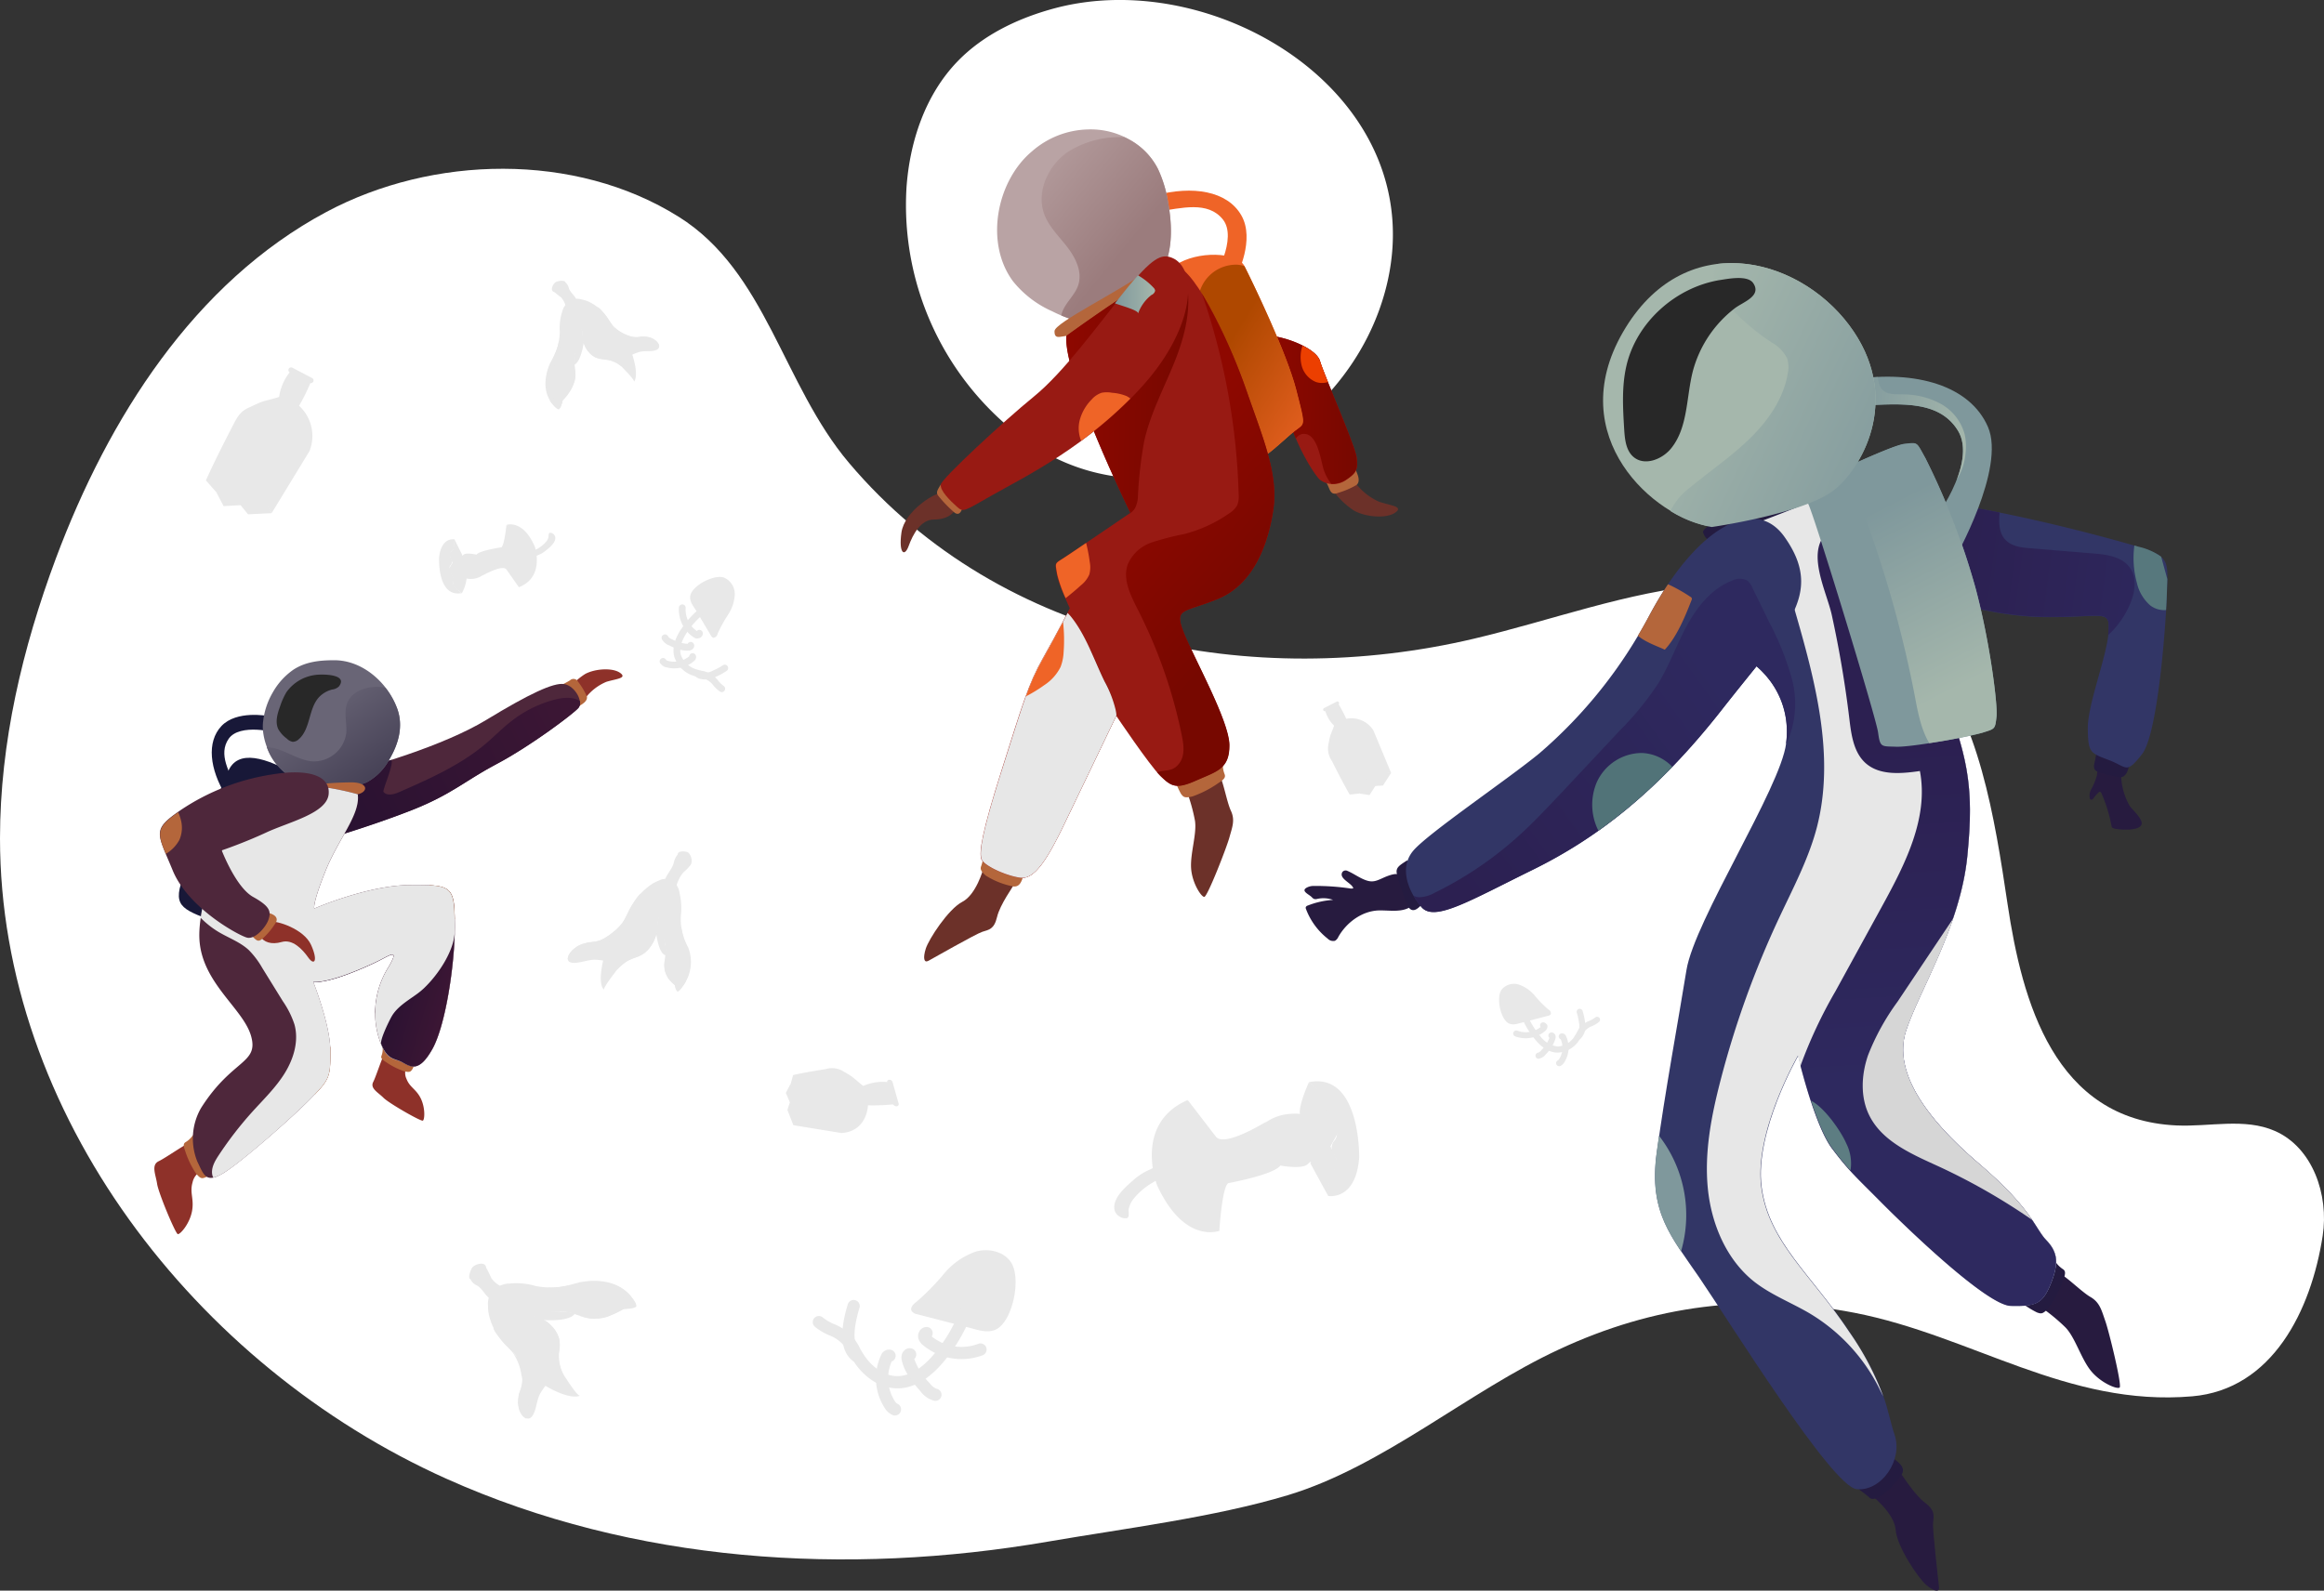 <svg xmlns="http://www.w3.org/2000/svg" xmlns:xlink="http://www.w3.org/1999/xlink" viewBox="0 0 449.43 307.7"><rect x="0" y="0" width="449.43" height="307.7" fill="#333333" stroke="none"/><defs><style>.cls-1{isolation:isolate;}.cls-2{fill:#fff;}.cls-3{fill:#6c3129;}.cls-4{fill:#b4663b;}.cls-5{fill:#ef6427;}.cls-6{fill:#981a13;}.cls-7{fill:url(#linear-gradient);}.cls-8{fill:url(#linear-gradient-2);}.cls-9{fill:#b9a3a4;}.cls-10{fill:url(#linear-gradient-3);}.cls-11{fill:url(#linear-gradient-4);}.cls-12{fill:url(#linear-gradient-5);}.cls-13{fill:#e7e7e7;}.cls-13,.cls-35{mix-blend-mode:multiply;}.cls-14{fill:url(#linear-gradient-6);}.cls-15{fill:#ec3f00;}.cls-16{fill:url(#linear-gradient-7);}.cls-17{fill:#8e3129;}.cls-18{fill:#181838;}.cls-19{fill:#4e273b;}.cls-20{fill:url(#linear-gradient-8);}.cls-21{fill:#696576;}.cls-22{fill:url(#linear-gradient-9);}.cls-23{fill:url(#linear-gradient-10);}.cls-24{fill:url(#linear-gradient-11);}.cls-25{fill:url(#linear-gradient-12);}.cls-26{fill:#282828;mix-blend-mode:screen;}.cls-27{fill:#271b3f;}.cls-28{fill:#241b40;}.cls-29{fill:#323666;}.cls-30{fill:url(#linear-gradient-13);}.cls-31{fill:#7f989c;}.cls-32{fill:url(#linear-gradient-14);}.cls-33{fill:#a5b7ac;}.cls-34{fill:url(#linear-gradient-15);}.cls-35{fill:#d6d6d6;}.cls-36{fill:url(#linear-gradient-16);}.cls-37{fill:#517378;}.cls-38{fill:#57787d;}.cls-39{fill:#5d7d82;}.cls-40{fill:url(#linear-gradient-17);}.cls-41{fill:url(#linear-gradient-18);}.cls-42{fill:#e8e8e8;}</style><linearGradient id="linear-gradient" x1="224.68" y1="71.56" x2="242.44" y2="71.56" gradientTransform="matrix(1, 0.02, -0.02, 1, 24.83, 6.3)" gradientUnits="userSpaceOnUse"><stop offset="0" stop-color="#8e0800"/><stop offset="1" stop-color="#770800"/></linearGradient><linearGradient id="linear-gradient-2" x1="239.9" y1="73.44" x2="216.46" y2="59.63" gradientTransform="matrix(1, 0.02, -0.02, 1, 24.83, 6.3)" gradientUnits="userSpaceOnUse"><stop offset="0" stop-color="#ef6427"/><stop offset="1" stop-color="#af4800"/></linearGradient><linearGradient id="linear-gradient-3" x1="172.8" y1="22.49" x2="196.44" y2="41.1" gradientTransform="matrix(1, 0.02, -0.02, 1, 24.83, 6.3)" gradientUnits="userSpaceOnUse"><stop offset="0" stop-color="#b9a3a4"/><stop offset="1" stop-color="#9b7c7d"/></linearGradient><linearGradient id="linear-gradient-4" x1="185.82" y1="68.69" x2="209.28" y2="68.69" xlink:href="#linear-gradient"/><linearGradient id="linear-gradient-5" x1="178.12" y1="140.78" x2="196.68" y2="140.78" xlink:href="#linear-gradient"/><linearGradient id="linear-gradient-6" x1="198.48" y1="87.62" x2="224.11" y2="109.18" xlink:href="#linear-gradient"/><linearGradient id="linear-gradient-7" x1="219.07" y1="59.49" x2="226.8" y2="59.49" gradientUnits="userSpaceOnUse"><stop offset="0" stop-color="#7f989c"/><stop offset="1" stop-color="#a5b7ac"/></linearGradient><linearGradient id="linear-gradient-8" x1="-317.19" y1="-7.53" x2="-284.04" y2="-37.68" gradientTransform="translate(374.87 252.89) rotate(16.14)" gradientUnits="userSpaceOnUse"><stop offset="0" stop-color="#2b1232"/><stop offset="1" stop-color="#3c1634"/></linearGradient><linearGradient id="linear-gradient-9" x1="-314.86" y1="-10.96" x2="-331.18" y2="-24.55" gradientTransform="translate(374.87 252.89) rotate(16.14)" gradientUnits="userSpaceOnUse"><stop offset="0" stop-color="#443f54"/><stop offset="1" stop-color="#696576"/></linearGradient><linearGradient id="linear-gradient-10" x1="-321.17" y1="21.9" x2="-300.37" y2="21.9" xlink:href="#linear-gradient-8"/><linearGradient id="linear-gradient-11" x1="-340.14" y1="10.23" x2="-317.79" y2="10.23" xlink:href="#linear-gradient-8"/><linearGradient id="linear-gradient-12" x1="-299.66" y1="25.05" x2="-289.29" y2="25.05" xlink:href="#linear-gradient-8"/><linearGradient id="linear-gradient-13" x1="202.79" y1="-4.88" x2="252.1" y2="-4.88" gradientTransform="translate(178.9 88.73) rotate(7.58)" gradientUnits="userSpaceOnUse"><stop offset="0" stop-color="#2c2051"/><stop offset="1" stop-color="#2e295f"/></linearGradient><linearGradient id="linear-gradient-14" x1="179.84" y1="-29.11" x2="203.02" y2="-29.11" gradientTransform="translate(178.9 88.73) rotate(7.58)" xlink:href="#linear-gradient-7"/><linearGradient id="linear-gradient-15" x1="198.24" y1="31.11" x2="210.92" y2="95.61" xlink:href="#linear-gradient-13"/><linearGradient id="linear-gradient-16" x1="115.51" y1="69.59" x2="162.77" y2="25.11" xlink:href="#linear-gradient-13"/><linearGradient id="linear-gradient-17" x1="187.89" y1="-12.89" x2="209.59" y2="18.27" gradientTransform="translate(178.9 88.73) rotate(7.58)" xlink:href="#linear-gradient-7"/><linearGradient id="linear-gradient-18" x1="193.9" y1="-19.07" x2="142.78" y2="-35.17" gradientTransform="translate(178.9 88.73) rotate(7.58)" xlink:href="#linear-gradient-7"/></defs><title>contribute</title><g class="cls-1"><g id="Layer_1" data-name="Layer 1"><path class="cls-2" d="M66.5,43.51c-25.55,13.66-42.15,39.9-52.29,67C7.74,127.87,3.4,146.16,3.4,164.65c0,53.22,37.76,102.11,86.32,123.9,36.32,16.3,77.43,18.86,116.33,12.17,14.88-2.56,32.13-4.69,46.45-9,18.46-5.6,34.8-20,52.3-28.14,18.51-8.64,37.23-11,57.23-7.13,22.71,4.42,41.19,18.24,65.31,16.16,15.47-1.33,23-16.54,25.24-31.08,1.21-7.9-1.94-17.06-9.26-20.26-5.86-2.56-12.59-.77-19-1.06-23.66-1.07-29.87-24-32.68-42.79-2.52-16.92-5.53-35.93-15.7-47.84s-27-15.37-42.4-14-30.09,6.93-45.14,10.48c-42.45,10-91.15,1.06-120.8-34-12.86-15.2-16-37-32.94-47.62C114.6,31.86,87,32.55,66.5,43.51Z" transform="translate(-3.4 -2.5)"/><path class="cls-2" d="M207.48,4.07c-7,1.86-13.87,5.08-18.92,10.32-6.23,6.46-9.24,15.51-9.86,24.46a56.32,56.32,0,0,0,23,48.79c26.16,18.72,63.24-.35,70.05-30.76C279.78,20.9,238.65-4.17,207.48,4.07Z" transform="translate(-3.4 -2.5)"/><path class="cls-3" d="M185.3,97.89c-1.45.1-7,3.6-7.57,7.61s0.58,4.87,1.4,2.6S181.49,103,184,103s4-1.13,4.41-2.54S185.3,97.89,185.3,97.89Z" transform="translate(-3.4 -2.5)"/><path class="cls-3" d="M239.07,152.16c0.86,1.16,1.53,5.38,2.37,7.18s0.27,3.14-.3,5.19S236.89,176,236.29,176s-2.39-2.74-2.55-5.61,1.14-6.63.75-9.13a34.36,34.36,0,0,0-1.53-5.54Z" transform="translate(-3.4 -2.5)"/><path class="cls-3" d="M199.79,173.13c-0.45.86-3,4.33-3.57,6.75s-1.58,2.46-2.85,2.87-9.6,5.17-10.44,5.62-1.07-.52-0.5-2.35,4.35-7.66,7.07-9.07,4.05-6.37,4.05-6.37Z" transform="translate(-3.4 -2.5)"/><path class="cls-4" d="M185.34,96.21c-0.57,1-1,1.48-.53,2.15a24.49,24.49,0,0,0,3.24,3.35c0.59,0.37,1,.18,1.33-0.56a2.45,2.45,0,0,1,.74-1Z" transform="translate(-3.4 -2.5)"/><path class="cls-4" d="M239.88,149.47l0,1.15a5,5,0,0,0,.29,1.51c0.26,0.6.2,1-1.11,1.82a20.56,20.56,0,0,1-5.07,2.62c-1.52.35-1.73,0.13-2.21-.52a16.61,16.61,0,0,1-1.2-2.72Z" transform="translate(-3.4 -2.5)"/><path class="cls-4" d="M201.38,171.53c-0.35,1.51-.8,2.58-2,2.45a15.22,15.22,0,0,1-5.32-2.09c-0.91-.77-1.14-1.26-0.93-1.8s0.62-2.31.62-2.31Z" transform="translate(-3.4 -2.5)"/><path class="cls-3" d="M265.25,95.55a11.77,11.77,0,0,0,4.83,4c2.12,0.73,4.88.91,3.13,2.12s-5.77.86-8-.42A15.53,15.53,0,0,1,261,97.12Z" transform="translate(-3.4 -2.5)"/><path class="cls-4" d="M265.36,93c0.67,1.32,1.19,2.64.36,3.32a15.86,15.86,0,0,1-3.54,1.52c-0.83.33-1.33,0.18-1.73-.83a22.34,22.34,0,0,0-1.18-2.38Z" transform="translate(-3.4 -2.5)"/><path class="cls-5" d="M227.17,43.45c4.74-.7,9.8-2.12,12.71,1.49s-1.63,11.68-2.5,12.18,5.22-1.39,5.22-1.39,3.57-6.87.85-11.59-9.42-5.78-16.61-3.85" transform="translate(-3.4 -2.5)"/><path class="cls-6" d="M248.51,67.4c3.78,0.24,9.5,2.56,10.18,5s6.75,16.23,7.07,18.56-0.05,3-1.87,4.27a4.33,4.33,0,0,1-5.22.09c-1.24-1.11-4.57-6.74-5.75-11.08S248.51,67.4,248.51,67.4Z" transform="translate(-3.4 -2.5)"/><path class="cls-7" d="M258.68,72.37c-0.68-2.41-6.4-4.73-10.18-5,0,0,3.21,12.47,4.4,16.81A25.83,25.83,0,0,0,254,87.37a1.9,1.9,0,0,1,1.14-.89c3-.6,3.62,4.86,4.21,6.75a8.6,8.6,0,0,0,1.52,2.87,5.13,5.13,0,0,0,3-.91c1.82-1.22,2.19-1.95,1.87-4.27S259.36,74.78,258.68,72.37Z" transform="translate(-3.4 -2.5)"/><path class="cls-5" d="M230.74,53.78c4.19-2.81,11.92-2.57,13.32.19s8.18,16.73,10,24,1.69,6.33-.31,7.91-6.95,6.54-7.47,5.27S230.74,53.78,230.74,53.78Z" transform="translate(-3.4 -2.5)"/><path class="cls-8" d="M244.06,54a4.65,4.65,0,0,0-2-.29,7.35,7.35,0,0,0-5.73,11.43l-0.58.63c4.43,10.62,10.26,24.59,10.57,25.37,0.52,1.27,5.46-3.69,7.47-5.27s2.17-.68.31-7.91S245.46,56.76,244.06,54Z" transform="translate(-3.4 -2.5)"/><path class="cls-9" d="M228.26,54.76c2-4.06,1.82-8.88,1-13.35a23.91,23.91,0,0,0-1.92-6.24,13.33,13.33,0,0,0-5.53-5.68,15.24,15.24,0,0,0-8.06-1.95A17,17,0,0,0,203,31.75c-6.89,5.74-9.22,17.72-3.7,25.16a20.2,20.2,0,0,0,7.61,5.82,22.42,22.42,0,0,0,6.9,2.22" transform="translate(-3.4 -2.5)"/><path class="cls-10" d="M208.84,62.81a5.08,5.08,0,0,0-.21.71A20.11,20.11,0,0,0,213.78,65l14.48-10.2c2-4.06,1.82-8.88,1-13.35a23.91,23.91,0,0,0-1.92-6.24,13.33,13.33,0,0,0-5.53-5.68c-0.32-.18-0.63-0.33-0.94-0.48a18.68,18.68,0,0,0-11,2.86c-3.8,2.63-6.13,7.73-4.51,12.06,0.92,2.45,2.9,4.31,4.49,6.39s2.88,4.75,2.08,7.24C211.34,59.51,209.57,60.9,208.84,62.81Z" transform="translate(-3.4 -2.5)"/><path class="cls-4" d="M224.76,55.17c-5,3.75-17.4,9.75-17.43,11.38s1,1.06,2.33.92,15.83-8.76,15.83-8.76Z" transform="translate(-3.4 -2.5)"/><path class="cls-6" d="M230.74,53.78c4.35,1.51,10.8,15.84,13.8,24.53s6.12,15.85,5.11,22.76-3.93,14.51-10.7,17.28-8.55,1.66-6.65,6.49,8.77,17.07,8.82,21.75-2.49,5.12-6.36,6.85-4.82,1.24-6.95-.84-8.56-11.66-8.56-11.66l-10,20.83c-3.36,7-5.82,10.82-8.46,10.54s-7.16-2.28-7.62-3.61,0.09-5.16,4-17.45,5.08-16.47,7.92-21.46,5.2-9.63,5.2-9.63-2.2-4.59-2.53-6.64-0.51-1.93,1-2.87S222,101.71,222,101.71,208.9,74.89,209.66,67.46C209.66,67.46,223.66,57.26,230.74,53.78Z" transform="translate(-3.4 -2.5)"/><path class="cls-11" d="M232.71,56.42L229,54.68c-7.4,4.06-19.38,12.79-19.38,12.79C208.9,74.89,222,101.71,222,101.71l-0.56.38a3.45,3.45,0,0,0,1.45-1.27,5.41,5.41,0,0,0,.57-2.33,81.31,81.31,0,0,1,1.2-10.58c1.18-5.38,3.83-10.29,5.88-15.4S234,61.76,232.71,56.42Z" transform="translate(-3.4 -2.5)"/><path class="cls-12" d="M209.3,161.77l10-20.83v0c0-.39-0.08-0.78-0.16-1.16a22.08,22.08,0,0,0-2.08-5.5c-1-2-1.84-4.14-2.82-6.26-1,1.86-1.68,4-2.49,5.68l-5.06,10.92a58,58,0,0,0-4.07,10.53c-1,3.94-1.08,8-1.93,12-0.37,1.72-.83,3.66.13,5.13h0.06C203.47,172.59,205.94,168.79,209.3,161.77Z" transform="translate(-3.4 -2.5)"/><path class="cls-13" d="M217,134.3c-2-4.1-3.63-9-6.52-12.55a8.56,8.56,0,0,0-.62-0.67c-0.83,1.6-2.64,5.05-4.72,8.7-2.84,5-4,9.17-7.92,21.46s-4.47,16.12-4,17.45,5,3.32,7.62,3.61,5.1-3.51,8.46-10.54l10-20.83v0c0-.39-0.08-0.78-0.16-1.16A22.08,22.08,0,0,0,217,134.3Z" transform="translate(-3.4 -2.5)"/><path class="cls-6" d="M230.05,52.37c4.86,1.95,4.76,13-5.46,24.52-10.43,11.74-23.3,18-29.11,21.29s-5.73,3.5-7.06,2.31-3.28-3.12-3.08-4.28,12.19-12.27,18-17,12.35-13.77,17.62-20.34S228,51.54,230.05,52.37Z" transform="translate(-3.4 -2.5)"/><path class="cls-14" d="M238.95,118.35c6.77-2.77,9.68-10.37,10.7-17.28s-2.1-14.07-5.11-22.76a105.05,105.05,0,0,0-8.7-19,129.8,129.8,0,0,1,7.1,38.8,4.62,4.62,0,0,1-.27,2.1,4.33,4.33,0,0,1-1.56,1.6,27,27,0,0,1-8.7,4,52.85,52.85,0,0,0-6.25,1.61,7.73,7.73,0,0,0-4.65,4.21c-1.06,2.91.52,6,1.93,8.8a95.38,95.38,0,0,1,8.49,24.27c0.4,1.94.73,4.21-.75,5.8-1.25,1.35-2.58.86-4,1.4,0.25,0.29.48,0.55,0.67,0.73,2.12,2.08,3.08,2.57,6.95.84s6.4-2.17,6.36-6.85-6.91-16.92-8.82-21.75S232.18,121.12,238.95,118.35Z" transform="translate(-3.4 -2.5)"/><path class="cls-5" d="M221.22,79.1a9.25,9.25,0,0,0-2.78-.62,5.34,5.34,0,0,0-2,0,4.41,4.41,0,0,0-1.91,1.28,8.91,8.91,0,0,0-2.34,4.07,6.4,6.4,0,0,0,.29,3.94A79.9,79.9,0,0,0,222,79.6,4,4,0,0,0,221.22,79.1Z" transform="translate(-3.4 -2.5)"/><path class="cls-15" d="M258.68,72.37c-0.31-1.09-1.66-2.16-3.39-3a6.87,6.87,0,0,0-.2,3.72,4.69,4.69,0,0,0,2.81,3.31,3.68,3.68,0,0,0,2.3,0C259.45,74.52,258.87,73,258.68,72.37Z" transform="translate(-3.4 -2.5)"/><path class="cls-5" d="M207.83,113.51a24.76,24.76,0,0,0,1.65,4.7c1-.79,2-1.61,2.92-2.46a5.44,5.44,0,0,0,1.66-2.12,5.2,5.2,0,0,0,.09-2.36,31.53,31.53,0,0,0-.71-3.74c-2.19,1.49-4.09,2.77-4.64,3.11C207.32,111.58,207.51,111.46,207.83,113.51Z" transform="translate(-3.4 -2.5)"/><path class="cls-5" d="M201.81,137.2a27.55,27.55,0,0,0,3.53-2.16,9,9,0,0,0,3.16-3.52,9.11,9.11,0,0,0,.59-2.89,31,31,0,0,0-.11-5.82c-1,1.81-2.31,4.33-3.82,7A45,45,0,0,0,201.81,137.2Z" transform="translate(-3.4 -2.5)"/><path class="cls-16" d="M226.08,59.56a1.16,1.16,0,0,0,.71-0.83,1,1,0,0,0-.32-0.59,13.07,13.07,0,0,0-3-2.38c-0.76.84-1.61,1.86-2.59,3.07l-1.87,2.35c1.75,0.61,4.73,1.43,4.47,2A7.89,7.89,0,0,1,226.08,59.56Z" transform="translate(-3.4 -2.5)"/><path class="cls-17" d="M116.51,137.66a9.93,9.93,0,0,1,4.14-3.26c1.81-.57,4.13-0.68,2.68-1.73s-4.85-.83-6.77.21a13.11,13.11,0,0,0-3.59,3.38Z" transform="translate(-3.4 -2.5)"/><path class="cls-4" d="M115,139.29c1.11-.58,2.12-1.23,1.88-2.1a13.39,13.39,0,0,0-1.67-2.79,1,1,0,0,0-1.6-.28,18.86,18.86,0,0,1-2,1.05Z" transform="translate(-3.4 -2.5)"/><path class="cls-17" d="M40.7,223.27c-1.18.3-5.1,3.13-6.61,3.86s-0.57,2.6-.31,4.37,3.54,9.62,4,9.73,2.3-2,2.75-4.42-0.49-3.54.11-5.59a3.13,3.13,0,0,1,2.12-2.35Z" transform="translate(-3.4 -2.5)"/><path class="cls-4" d="M41,221.76l-0.61.75a4.24,4.24,0,0,1-1,.87c-0.48.27-.63,0.56-0.17,1.79a17.35,17.35,0,0,0,2.09,4.34c0.85,1,1.1,1,1.75.77a14,14,0,0,0,2.19-1.23Z" transform="translate(-3.4 -2.5)"/><path class="cls-17" d="M78,205.91c-0.63.8-1.8,4.66-2.43,5.9s0.94,2,2,3.06,7.22,4.59,7.6,4.41,0.49-2.51-.41-4.32-2.12-2.1-2.75-3.76a2.61,2.61,0,0,1,.22-2.64Z" transform="translate(-3.4 -2.5)"/><path class="cls-4" d="M77.41,204.77l0,0.81a3.54,3.54,0,0,1-.2,1.06c-0.18.42-.14,0.69,0.79,1.28a14.48,14.48,0,0,0,3.58,1.82c1.07,0.24,1.22.09,1.55-.38a11.7,11.7,0,0,0,.83-1.92Z" transform="translate(-3.4 -2.5)"/><path class="cls-18" d="M49.33,155.32c-1.59-3.42-3.78-6.92-1.7-9.92s9.17-1.37,9.75-.82S55.16,141,55.16,141s-6-1.16-8.93,1.94-2.26,8.39.8,13.39" transform="translate(-3.4 -2.5)"/><path class="cls-18" d="M43.54,180.27c-5.8-2.22-7-3-3.87-10.12s6-14,7.84-18.41,7.33-2.75,13.39.8S43.54,180.27,43.54,180.27Z" transform="translate(-3.4 -2.5)"/><path class="cls-19" d="M67,152.84c8.08-1.86,22.25-6.1,30.46-11.09s13-7.27,15.06-6.92,3.76,3.4,2.74,4.59-9.43,7.47-15.73,10.81-8.76,5.94-16.56,9-17.43,5.89-17.43,5.89-6.82-8.13-2.68-10.21Z" transform="translate(-3.4 -2.5)"/><path class="cls-20" d="M115.54,138.1c-1.39-.85-3.28-0.68-4.91-0.25a22.82,22.82,0,0,0-7.89,3.81c-2,1.48-3.69,3.27-5.58,4.85-4.87,4.07-10.78,6.68-16.59,9.23-1,.43-2.33.79-3-0.05-0.24-.3,1.79-4.82,1.58-6,0-.07,0-0.12-0.06-0.19-4.49,1.43-8.78,2.59-12.06,3.34l-4.14,2.08c-4.14,2.08,2.68,10.21,2.68,10.21s9.64-2.81,17.43-5.89,10.25-5.67,16.56-9,14.71-9.62,15.73-10.81A1.59,1.59,0,0,0,115.54,138.1Z" transform="translate(-3.4 -2.5)"/><path class="cls-21" d="M61.69,153.7c0.72,0.22,1.37.5,2,.66a17.94,17.94,0,0,0,5.22.53,13.88,13.88,0,0,0,5.42-1.06,10.76,10.76,0,0,0,4.36-4.41c1.79-3,2.76-6.45,1.54-9.83-1.81-5-6.74-9.46-12.33-9.37-2.72,0-5.44.3-7.78,1.84a13.3,13.3,0,0,0-4,4.44,14.23,14.23,0,0,0-1.84,5.6C53.82,145.63,56.15,152,61.69,153.7Z" transform="translate(-3.4 -2.5)"/><path class="cls-22" d="M77.93,135.54c-0.17,0-.34-0.08-0.51-0.1-2.72-.35-6,0.58-6.91,3.16-0.64,1.79,0,3.78-.14,5.68a6.34,6.34,0,0,1-6.27,5.51c-3.1-.09-5.75-2.5-8.84-2.75H55a10.76,10.76,0,0,0,6.67,6.67c0.72,0.22,1.37.5,2,.66a17.94,17.94,0,0,0,5.22.53,13.88,13.88,0,0,0,5.42-1.06,10.76,10.76,0,0,0,4.36-4.41c1.79-3,2.76-6.45,1.54-9.83A14.93,14.93,0,0,0,77.93,135.54Z" transform="translate(-3.4 -2.5)"/><path class="cls-4" d="M72.6,156.15c2-.48,2.1-2.25-1.16-2.31a67.34,67.34,0,0,0-7.79.51l-2.25,2.16Z" transform="translate(-3.4 -2.5)"/><path class="cls-19" d="M72.6,156.15c0.49,4-3.71,8.5-6.27,14.89s-2.15,7.21-2.15,7.21,10.24-4.48,18.5-4.55,8.6,0.26,8.68,7.53S89.63,200.78,87,205.42s-4.21,3.46-5.85,2.56-3.15-.17-4.58-5a16.58,16.58,0,0,1,1.94-13.38c2.3-3.88.2-2.31-2.11-1.15s-9.09,4.24-12.42,4c0,0,3.28,8.21,3.3,13.3s-0.13,5.49-3.71,9.18-13.62,12.48-17,14.52-3.74.35-5-2.23a11.85,11.85,0,0,1,.72-10.4c6-9.46,11.18-8.52,9.67-13.89s-9.6-10.29-10-18.85,7-27.41,15-29.26C63.32,153.37,72.6,156.15,72.6,156.15Z" transform="translate(-3.4 -2.5)"/><path class="cls-23" d="M81.76,185c0.24-1.47-.17-3.25-1.53-3.86a4.37,4.37,0,0,0-2.17-.19,59.94,59.94,0,0,0-15.19,3.33,6.66,6.66,0,0,0-2.74,1.55,1.36,1.36,0,0,0-.4.75,1.69,1.69,0,0,0,.51,1.15L64,192.49v0c3.33,0.19,10.11-2.88,12.42-4s4.41-2.73,2.11,1.15a17.47,17.47,0,0,0-2.56,9A20.5,20.5,0,0,1,77.65,193C79,190.3,81.28,188,81.76,185Z" transform="translate(-3.4 -2.5)"/><path class="cls-24" d="M60.83,192.23c2.21,0.83-.54-3.82-1.22-4.46-1.35-1.27-3-2.25-4.07-3.74a11.87,11.87,0,0,1-1.41-2.85q-0.8-2.14-1.4-4.35a11.63,11.63,0,0,1-.54-4.32c0.25-2.17,2.09-4.52,3.8-5.81,1.07-.8,2.25-1.43,3.37-2.15,3.19-2,5.48-2.6,7.48-5.81a7.54,7.54,0,0,0,.29-3.79,28,28,0,0,0-10.17-.1c-6.85,1.58-13.28,15.63-14.73,25,0,0.27,2.95,1.86,3.29,2.08a45.63,45.63,0,0,0,4,2.47,49.38,49.38,0,0,1,8.42,5C58.78,190.09,59.93,191.89,60.83,192.23Z" transform="translate(-3.4 -2.5)"/><path class="cls-4" d="M91.34,180.32c-0.1-5.14-.55-6.35-4.88-6.58-0.07.18-.14,0.35-0.2,0.53a5.8,5.8,0,0,0-.28,3.53,4.18,4.18,0,0,0,3.72,2.69A5.39,5.39,0,0,0,91.34,180.32Z" transform="translate(-3.4 -2.5)"/><path class="cls-4" d="M65,206.08a5.84,5.84,0,0,0-1.5,7.13,3.83,3.83,0,0,0,.8,1c2.92-3.06,3-3.72,3-8.47,0-.24,0-0.49,0-0.73A5.57,5.57,0,0,0,65,206.08Z" transform="translate(-3.4 -2.5)"/><path class="cls-13" d="M82.67,173.7c-8.25.08-18.5,4.55-18.5,4.55s-0.41-.81,2.15-7.21,6.76-10.89,6.27-14.89c0,0-9.27-2.78-15.63-1.31-6.89,1.59-13.36,15.82-14.76,25.2a17.58,17.58,0,0,0,3.55,2.79c1.94,1.14,4.13,1.93,5.78,3.47a16.57,16.57,0,0,1,2.58,3.43l4,6.47a17.29,17.29,0,0,1,2.24,4.49c0.87,3.17-.15,6.6-1.88,9.4s-4.13,5.1-6.33,7.54A70.56,70.56,0,0,0,45.68,226c-0.78,1.18-1.55,2.56-1.19,3.92a2.53,2.53,0,0,0,.17.38,6.43,6.43,0,0,0,1.92-.85c3.39-2,13.42-10.84,17-14.52s3.73-4.08,3.71-9.18-3.3-13.3-3.3-13.3c3.33,0.19,10.11-2.88,12.42-4s4.41-2.73,2.11,1.15a16.58,16.58,0,0,0-1.94,13.38c1.44,4.88,2.94,4.15,4.58,5s3.26,2.08,5.85-2.56,4.41-16.92,4.32-24.18S90.92,173.63,82.67,173.7Z" transform="translate(-3.4 -2.5)"/><path class="cls-17" d="M55.69,180.8c1.2-.25,6.47,1.37,7.87,4.49s0.62,4.09-.55,2.43-3.06-3.59-5.12-3-3.49,0-4.16-1.07S55.69,180.8,55.69,180.8Z" transform="translate(-3.4 -2.5)"/><path class="cls-4" d="M52,183.41c1.19,1.26,1.38,1.45,2.57.29A13.68,13.68,0,0,0,56.72,181c0.4-.63.35-1.58-1.85-2S52,183.41,52,183.41Z" transform="translate(-3.4 -2.5)"/><path class="cls-19" d="M56.35,152.26c6.31-1,10.94.1,10.61,3.84s-7.66,5.39-12.07,7.44S46.28,167,46.28,167s2.73,7.15,6.06,9,3.48,2.85,3,4.34-2.61,3.94-4.17,3.54-11.36-5.67-14.37-13-4.1-7.8,1.46-11.62A43.46,43.46,0,0,1,56.35,152.26Z" transform="translate(-3.4 -2.5)"/><path class="cls-4" d="M37.86,159.62c-4.13,2.9-4.14,3.88-2.39,8.06A7.15,7.15,0,0,0,38.08,165a5.91,5.91,0,0,0,.27-4A9.13,9.13,0,0,0,37.86,159.62Z" transform="translate(-3.4 -2.5)"/><path class="cls-25" d="M85.33,193.72a13.93,13.93,0,0,1-1.21,1c-1.73,1.27-3.92,2.51-5,4.44-0.48.84-2.29,4.53-2,5.3,1.28,3.19,2.61,2.72,4.06,3.52,1.64,0.9,3.26,2.08,5.85-2.56,2.43-4.35,4.18-15.4,4.31-22.76C91.28,186.32,88.22,191,85.33,193.72Z" transform="translate(-3.4 -2.5)"/><path class="cls-26" d="M58.8,136.39a13.29,13.29,0,0,0-1.22,2.71c-0.52,1.42-1,3-.39,4.4a5.8,5.8,0,0,0,1.67,1.87A2.15,2.15,0,0,0,60,146a1.72,1.72,0,0,0,1.2-.52c2.27-2,1.84-5.87,3.88-8.1a5.25,5.25,0,0,1,2.57-1.5,2.23,2.23,0,0,0,1.31-.61c1.86-2.48-3.57-2.36-4.53-2.21A8.08,8.08,0,0,0,58.8,136.39Z" transform="translate(-3.4 -2.5)"/><path class="cls-27" d="M413.59,151.87a12.71,12.71,0,0,0,1.66,6.53c0.51,0.73,2.69,2.64,2.28,3.63-0.54,1.29-4.32,1-5.31.73a0.69,0.69,0,0,1-.35-0.18,0.73,0.73,0,0,1-.13-0.31,28.82,28.82,0,0,0-1.81-6c-0.16-.31-0.19-0.69-0.59-0.58a7,7,0,0,0-1.14,1.32,0.45,0.45,0,0,1-.54.15,0.38,0.38,0,0,1-.12-0.24,2.65,2.65,0,0,1,.2-1.61,12.18,12.18,0,0,0,1.18-2.84c0-.23.34-1.85,0-1.95Z" transform="translate(-3.4 -2.5)"/><path class="cls-28" d="M415.31,149.74c-0.27,1.58-.66,3.06-1.82,3.11a17.13,17.13,0,0,1-4.05-.94c-0.94-.25-1.28-0.69-1-1.83a24.13,24.13,0,0,0,.5-2.83Z" transform="translate(-3.4 -2.5)"/><path class="cls-29" d="M372.27,99.3c12.09,0,38.61,7.13,44.73,9s5.63,2.84,5.46,8.76-1.72,27.39-4.82,31.33-2.8,2.52-6.41,1.14-4-1.39-4.08-6,3.53-13.57,4-18.5-0.88-3-12.49-3.15-28.09-4.74-30.34-12.08A8.58,8.58,0,0,1,372.27,99.3Z" transform="translate(-3.4 -2.5)"/><path class="cls-30" d="M408.28,109.57l-13-1.08c-5-.41-5.49-3.34-5.18-6.85-6.75-1.35-13.3-2.35-17.83-2.35a8.58,8.58,0,0,0-4,10.46c2.25,7.34,18.73,11.9,30.34,12.08s13-1.78,12.49,3.15c0,0.13,0,.28-0.05.42a17.5,17.5,0,0,0,4.64-7c0.64-1.92.84-4.16-.26-5.86C414,110.23,411,109.79,408.28,109.57Z" transform="translate(-3.4 -2.5)"/><path class="cls-31" d="M362,81c7.71-.24,16.07-1.56,20,4.74s-4.77,18.38-6.27,19,5.68,5.86,5.68,5.86,9.91-17.45,6.44-25.5-14-11-25.85-9.24" transform="translate(-3.4 -2.5)"/><path class="cls-32" d="M383.49,90.38a11.2,11.2,0,0,0-.13-3.79,9.62,9.62,0,0,0-4.7-6,15.21,15.21,0,0,0-6.88-1.79c-1.84-.09-3.93.29-4.84-1.64a5.54,5.54,0,0,1-.39-1.71,45.32,45.32,0,0,0-4.52.44L362,81c7.71-.24,16.07-1.56,20,4.74,1.63,2.59,1.12,6.15-.16,9.49A11.36,11.36,0,0,0,383.49,90.38Z" transform="translate(-3.4 -2.5)"/><path class="cls-33" d="M334.38,104.39c-11.13-1.72-28.8-17.39-17.14-37.61S350.86,51.86,361,65.4s3,27-2.76,31.68S334.38,104.39,334.38,104.39Z" transform="translate(-3.4 -2.5)"/><path class="cls-28" d="M354,97.64c-5.39,1.06-22,5.86-21.23,7.92,0.66,1.86,1.55,1.22,1.55,1.22l16.61,1.08,5.52-6.49Z" transform="translate(-3.4 -2.5)"/><path class="cls-27" d="M401.27,248.62c1.45,0.49,4.58,3.72,6.39,4.77s2.14,2.55,2.88,4.66,3.26,12.46,2.77,12.86-3.72-.92-5.61-3.3-3-6.42-4.88-8.34a36.25,36.25,0,0,0-4.68-3.86Z" transform="translate(-3.4 -2.5)"/><path class="cls-27" d="M370.54,286.89c0.65,0.79,3,4.69,5.08,6.26s1.74,2.55,1.61,3.95,1.06,11.45,1.15,12.46-0.95.83-2.49-.48-5.64-7.38-5.89-10.61-4.51-6.56-4.51-6.56Z" transform="translate(-3.4 -2.5)"/><path class="cls-28" d="M400.33,245.81l0.73,1a5.3,5.3,0,0,0,1.16,1.12c0.59,0.36.76,0.72,0.14,2.25a21.69,21.69,0,0,1-2.8,5.33c-1.1,1.23-1.42,1.16-2.22.88a17.53,17.53,0,0,1-2.68-1.63Z" transform="translate(-3.4 -2.5)"/><path class="cls-28" d="M369.65,284.68c1.32,1,2.18,1.84,1.54,3A16.06,16.06,0,0,1,367,292c-1.12.56-1.7,0.59-2.13,0.16s-2-1.56-2-1.56Z" transform="translate(-3.4 -2.5)"/><path class="cls-29" d="M334.3,106.78c-4.47,7.84-2.76,17.82,4,21.33s11.57,9.64,10.51,18.21-17.72,34.25-19.27,43.83-4.21,23.95-5.75,35.41,2.77,16.09,8.25,24.1,25.63,40.44,30.41,40.91,9-5.61,7.34-10.51-1.33-8.8-8.72-19.94-15.62-17.37-17-28.05,7.09-25.35,7.09-25.35,3.16,13.39,6.58,17.92,4.56,5.4,9.38,10.27,20.55,20.09,25.21,20.18,6.06-.23,7.66-4.12,1.45-6.15-.84-8.53-2.69-6-13.08-14.87S369.44,209.71,372,201.89s10.51-20.18,11.86-33.81,0.14-19.47-5.63-33.93S368,92.43,359.21,96.9,334.3,106.78,334.3,106.78Z" transform="translate(-3.4 -2.5)"/><path class="cls-13" d="M399.16,242.44c-2.28-2.37-2.69-6-13.08-14.87S369.44,209.71,372,201.89s10.51-20.18,11.86-33.81,0.14-19.47-5.63-33.93S368,92.43,359.21,96.9s-24.91,9.88-24.91,9.88l-0.09.17c2.94,1.19,1.38-1.09,6.35,1.67,5.5,0.08,8.35,6.46,9.87,11.74,4,13.81,7.94,28.44,4.29,42.33-1.59,6-4.57,11.62-7.22,17.28a180.58,180.58,0,0,0-11.41,31.67c-1.74,6.74-3.09,13.7-2.43,20.63s3.57,13.89,9,18.18c3.21,2.51,7.08,4,10.59,6.05a35.33,35.33,0,0,1,13.34,14.12c0.33,0.65.65,1.31,1,2A54.68,54.68,0,0,0,361,260.12c-7.39-11.14-15.62-17.37-17-28.05s7.09-25.35,7.09-25.35,3.16,13.39,6.58,17.92,4.56,5.4,9.38,10.27,20.55,20.09,25.21,20.18,6.06-.23,7.66-4.12S401.45,244.81,399.16,242.44Z" transform="translate(-3.4 -2.5)"/><path class="cls-34" d="M399.16,242.44c-2.28-2.37-2.69-6-13.08-14.87S369.44,209.71,372,201.89s10.51-20.18,11.86-33.81,0.14-19.47-5.63-33.93c-2.71-6.79-5.14-16.41-7.87-24.24-4.27-5.43-9.29-9.24-14-4-3.51,3.9.32,11.18,1.28,15.55q2.19,10,3.4,20.09c0.37,3.08.82,6.47,3.12,8.55,2.73,2.45,6.89,2.07,10.52,1.55,1.73,9.06-2.85,18-7.28,26.09l-9.06,16.53a90.23,90.23,0,0,0-6.75,14.41c1,3.87,3.47,12.53,6.09,16,3.42,4.53,4.56,5.4,9.38,10.27s20.55,20.09,25.21,20.18,6.06-.23,7.66-4.12S401.45,244.81,399.16,242.44Z" transform="translate(-3.4 -2.5)"/><path class="cls-35" d="M396.4,238.49c-1.62-2.4-4.28-5.78-10.32-10.92-10.39-8.85-16.63-17.86-14.05-25.69,1.79-5.43,6.15-13,9.11-21.73l-10.8,16.15a45.57,45.57,0,0,0-5.69,10.34c-1.28,3.73-1.52,8,.2,11.54,2.51,5.17,8.34,7.61,13.55,10A120.73,120.73,0,0,1,396.4,238.49Z" transform="translate(-3.4 -2.5)"/><path class="cls-27" d="M263,171.19c-0.78,1.3,1.9,2.15,2.11,3.15a1.6,1.6,0,0,1-.78,0,45.69,45.69,0,0,0-6.79-.46,2.9,2.9,0,0,0-1.26.24c-1.52.69,0.21,1.34,0.81,1.94a1.13,1.13,0,0,0,.45.34,1.09,1.09,0,0,0,.54,0,5.54,5.54,0,0,1,3.12.18,16,16,0,0,0-4.89,1.09,0.6,0.6,0,0,0-.39.31,0.6,0.6,0,0,0,.05.39,13.21,13.21,0,0,0,4.18,5.7,1.47,1.47,0,0,0,1.42.42,1.63,1.63,0,0,0,.65-0.76c1.56-2.76,4.54-5,7.8-5.11,2.78-.06,5.84.76,7.54-2.21,1.06-1.86-3.6-4.7-3.62-4.71-0.71-.43-2.54.38-3.17,0.67-1.24.56-2,.9-3.4,0.34-1.19-.46-2.22-1.24-3.39-1.74A0.79,0.79,0,0,0,263,171.19Z" transform="translate(-3.4 -2.5)"/><path class="cls-28" d="M275.52,168.93c-1.35.9-2.24,1.34-2,2.52a35.8,35.8,0,0,0,2.21,6.45c0.56,0.86,1.23.87,2.1,0.09a3.59,3.59,0,0,1,1.61-.9Z" transform="translate(-3.4 -2.5)"/><path class="cls-29" d="M348.52,106.39c7.86,11.14.26,17.53-12.23,33.48s-24.24,24.85-36.56,30.9-19,10.08-21.45,7.18-4.42-7.49-1.59-10.87,18.55-14,24.46-18.9a91.42,91.42,0,0,0,21.3-26.78C331.55,104.46,342.77,98.23,348.52,106.39Z" transform="translate(-3.4 -2.5)"/><path class="cls-36" d="M349.44,145a18.59,18.59,0,0,0,.42-11.42,55.39,55.39,0,0,0-4.34-10.76l-3.24-6.64a3.57,3.57,0,0,0-.94-1.35,3.14,3.14,0,0,0-3,0c-3.89,1.49-6.69,5-8.68,8.63s-3.38,7.64-5.55,11.2a58.49,58.49,0,0,1-7.53,9.23l-10.8,11.53c-3,3.16-5.92,6.33-9.16,9.2a70.5,70.5,0,0,1-15.73,10.56,6.57,6.57,0,0,1-3,.89,2.84,2.84,0,0,1-1.13-.28,14.73,14.73,0,0,0,1.54,2.19c2.47,2.91,9.13-1.12,21.45-7.18s24.07-15,36.56-30.9c2.48-3.17,4.77-6,6.78-8.49a16.51,16.51,0,0,1,5.71,14.94v0.07A15.22,15.22,0,0,0,349.44,145Z" transform="translate(-3.4 -2.5)"/><path class="cls-31" d="M389.51,141.06c-0.28,2.55-.27,2.4-2.78,3.19s-13.72,2.8-16.61,2.7-3.13.19-3.52-2.74S354.34,102.47,353.1,100s-1.89-3-.23-3.66,16.24-7.74,18.88-8,2.19-.44,4,2.76a139.62,139.62,0,0,1,9.66,25C388.25,126.68,389.74,138.92,389.51,141.06Z" transform="translate(-3.4 -2.5)"/><path class="cls-37" d="M320.9,148.16a9.62,9.62,0,0,0-8.69,5.63,11.14,11.14,0,0,0,.3,9.4,101.24,101.24,0,0,0,14.29-12.35A8.57,8.57,0,0,0,320.9,148.16Z" transform="translate(-3.4 -2.5)"/><path class="cls-38" d="M422.29,120.51c0.08-1.43.14-2.63,0.16-3.49s0.06-1.78.08-2.5l-1.19-4.33a12,12,0,0,0-4.35-1.92l-0.83-.24a18.19,18.19,0,0,0,.48,7.2,8.18,8.18,0,0,0,2.57,4.37A4.43,4.43,0,0,0,422.29,120.51Z" transform="translate(-3.4 -2.5)"/><path class="cls-31" d="M324.23,222.2c-0.17,1.14-.33,2.27-0.47,3.36-1.19,8.84,1.11,13.62,4.73,19A25,25,0,0,0,324.23,222.2Z" transform="translate(-3.4 -2.5)"/><path class="cls-39" d="M353.63,215.41c1.16,3.53,2.61,7.23,4.11,9.22s2.43,3.11,3.48,4.27c0-.09.06-0.17,0.08-0.26a8.56,8.56,0,0,0-.88-5C359.55,221.6,356.43,216.89,353.63,215.41Z" transform="translate(-3.4 -2.5)"/><path class="cls-40" d="M385.4,116.17a139.62,139.62,0,0,0-9.66-25c-1.79-3.21-1.35-3-4-2.76-1.42.12-6.32,2.22-10.79,4.24a20,20,0,0,0,1.63,5.92,223.32,223.32,0,0,1,11.1,38.47c0.59,3.16,1.2,6.5,2.81,9.21a101.1,101.1,0,0,0,10.23-2c2.51-.79,2.5-0.64,2.78-3.19C389.74,138.92,388.25,126.68,385.4,116.17Z" transform="translate(-3.4 -2.5)"/><path class="cls-41" d="M335.42,53.58c-1.12,1.95-.77,4.58,2,7.78a44.88,44.88,0,0,0,8.7,7.46,7.08,7.08,0,0,1,2.88,3,5.67,5.67,0,0,1,.11,3c-0.83,4.86-3.82,9.1-7.35,12.54s-7.63,6.22-11.43,9.37a12.54,12.54,0,0,0-3.9,4.62,22.49,22.49,0,0,0,8,3.1s18.14-2.59,23.85-7.3S371.13,78.94,361,65.4C355.05,57.46,345,52.36,335.42,53.58Z" transform="translate(-3.4 -2.5)"/><path class="cls-26" d="M330.76,74.35c-1.28,5.06-.91,10.84-4.19,14.89-1.74,2.14-5.1,3.44-7.23,1.69-1.49-1.23-1.72-3.4-1.84-5.33-0.25-4.08-.5-8.23.4-12.22,1.93-8.6,9.68-15.43,18.32-16.74,1.56-.24,5.18-0.93,6.23.63,1.7,2.53-2,3.65-3.57,4.87A22.74,22.74,0,0,0,330.76,74.35Z" transform="translate(-3.4 -2.5)"/><path class="cls-42" d="M302.77,199a0.78,0.78,0,0,0,.54-0.31,0.84,0.84,0,0,0-.48-0.91,23,23,0,0,1-2.63-2.69,7,7,0,0,0-3.05-2.12,3.1,3.1,0,0,0-3.38,1c-1,1.44-.28,5.2,1.11,6.31,0.89,0.71,2,.24,3,0Z" transform="translate(-3.4 -2.5)"/><path class="cls-42" d="M312.8,199.56a0.59,0.59,0,0,1-.17.62,5.59,5.59,0,0,1-1.35.81,3.53,3.53,0,0,0-2,1.93c-0.13.21-.25,0.43-0.39,0.64a5.17,5.17,0,0,1-4.27,2.56c-1.49,0-3-.88-4.35-2.54a15.93,15.93,0,0,1-2.66-4.48,0.59,0.59,0,1,1,1.1-.43,14.77,14.77,0,0,0,2.47,4.15,4.93,4.93,0,0,0,3.47,2.12,4.12,4.12,0,0,0,3.26-2c0.13-.19.24-0.39,0.36-0.59a4.62,4.62,0,0,1,2.54-2.4,4.65,4.65,0,0,0,1.08-.63A0.59,0.59,0,0,1,312.8,199.56Z" transform="translate(-3.4 -2.5)"/><path class="cls-42" d="M302.63,200.82a0.91,0.91,0,0,1,0,.46,1.31,1.31,0,0,1-.47.7,5.8,5.8,0,0,1-5.75,1,0.59,0.59,0,0,1,.43-1.1,4.59,4.59,0,0,0,4.49-.71,0.6,0.6,0,0,1-.1-0.33,0.59,0.59,0,0,1,.6-0.58,0.8,0.8,0,0,1,.61.31A0.9,0.9,0,0,1,302.63,200.82Zm-1.11.17h0Z" transform="translate(-3.4 -2.5)"/><path class="cls-42" d="M304.21,202.83a1.13,1.13,0,0,1,0,.55,7,7,0,0,1-1.81,3,2.39,2.39,0,0,1-1.33.91,0.59,0.59,0,1,1-.2-1.16,1.46,1.46,0,0,0,.65-0.53,6.37,6.37,0,0,0,1.51-2.34,0.45,0.45,0,0,1-.17-0.26,0.59,0.59,0,0,1,.39-0.74,0.72,0.72,0,0,1,.7.16A0.86,0.86,0,0,1,304.21,202.83Zm-0.59.59h0Zm-0.53-.28h0Z" transform="translate(-3.4 -2.5)"/><path class="cls-42" d="M306.5,203.58a5.27,5.27,0,0,1-.58,4.41,1.72,1.72,0,0,1-.79.72,0.59,0.59,0,1,1-.43-1.1,0.66,0.66,0,0,0,.23-0.26,4.05,4.05,0,0,0,.29-3.81,0.6,0.6,0,0,1-.36-0.38,0.59,0.59,0,0,1,.4-0.73,0.83,0.83,0,0,1,1,.53A4.92,4.92,0,0,1,306.5,203.58Zm-0.9,0h0Z" transform="translate(-3.4 -2.5)"/><path class="cls-42" d="M309.47,198.15a11.79,11.79,0,0,1,.46,2.07,3.45,3.45,0,0,1-.91,3.25,0.59,0.59,0,1,1-.75-0.91,2.5,2.5,0,0,0,.49-2.19,11.52,11.52,0,0,0-.44-2h0a0.59,0.59,0,0,1,1.12-.36Z" transform="translate(-3.4 -2.5)"/><path class="cls-42" d="M180.77,256.73a1.56,1.56,0,0,1-1.07-.63c-0.35-.67.37-1.37,1-1.83a46.2,46.2,0,0,0,5.27-5.39,14,14,0,0,1,6.12-4.26c2.42-.69,5.36-0.08,6.78,2,2,2.89.57,10.43-2.24,12.66-1.78,1.42-4.08.48-6,0Z" transform="translate(-3.4 -2.5)"/><path class="cls-42" d="M160.63,257.89a1.18,1.18,0,0,0,.35,1.25,11.22,11.22,0,0,0,2.7,1.63,7.08,7.08,0,0,1,4.08,3.88c0.25,0.43.51,0.86,0.78,1.28,2.15,3.27,5.35,5.19,8.56,5.14,3-.05,5.93-1.77,8.74-5.09a32,32,0,0,0,5.34-9,1.18,1.18,0,1,0-2.2-.86,29.65,29.65,0,0,1-4.95,8.33c-2.34,2.78-4.69,4.21-7,4.25-2.82.05-5.23-2.07-6.54-4.07-0.25-.38-0.49-0.78-0.72-1.18a9.28,9.28,0,0,0-5.09-4.82,9.34,9.34,0,0,1-2.16-1.27A1.18,1.18,0,0,0,160.63,257.89Z" transform="translate(-3.4 -2.5)"/><path class="cls-42" d="M181.34,259.82a1.61,1.61,0,0,1,1.23-.62,1.18,1.18,0,0,1,1.2,1.17,1.2,1.2,0,0,1-.19.66,9.22,9.22,0,0,0,9,1.43,1.18,1.18,0,0,1,.87,2.2,11.64,11.64,0,0,1-11.53-1.93,2.62,2.62,0,0,1-.94-1.4A1.83,1.83,0,0,1,181.34,259.82Zm1.93,0.91h0Z" transform="translate(-3.4 -2.5)"/><path class="cls-42" d="M178.35,263.68a1.44,1.44,0,0,1,1.41-.31,1.18,1.18,0,0,1,.78,1.48,0.91,0.91,0,0,1-.34.53,12.79,12.79,0,0,0,3,4.7,2.92,2.92,0,0,0,1.3,1.06,1.18,1.18,0,1,1-.41,2.33,4.8,4.8,0,0,1-2.68-1.83c-1.39-1.6-3.12-3.58-3.64-6.09a2.26,2.26,0,0,1,.06-1.11A1.72,1.72,0,0,1,178.35,263.68Zm0.71,1.95h0Zm1.08-.57h0Z" transform="translate(-3.4 -2.5)"/><path class="cls-42" d="M173.77,264.69a1.67,1.67,0,0,1,2-1.06,1.18,1.18,0,0,1,.79,1.47,1.2,1.2,0,0,1-.72.77,8.13,8.13,0,0,0,.59,7.64,1.32,1.32,0,0,0,.47.52,1.18,1.18,0,1,1-.86,2.21,3.45,3.45,0,0,1-1.59-1.44,10.58,10.58,0,0,1-1.17-8.84A9.87,9.87,0,0,1,173.77,264.69Zm1.31,1.2h0Z" transform="translate(-3.4 -2.5)"/><path class="cls-42" d="M167.3,255a23.66,23.66,0,0,0-.91,4.17c-0.37,3,.26,5.23,1.84,6.52a1.18,1.18,0,1,0,1.5-1.83c-1.15-.95-1.17-2.91-1-4.4a23.12,23.12,0,0,1,.88-3.94h0a1.18,1.18,0,0,0-2.25-.73Z" transform="translate(-3.4 -2.5)"/><path class="cls-42" d="M140.86,125.41a0.86,0.86,0,0,0,.5.47,0.94,0.94,0,0,0,.82-0.8,25.58,25.58,0,0,1,2-3.64,7.77,7.77,0,0,0,1.31-3.92,3.45,3.45,0,0,0-2.11-3.3c-1.84-.6-5.63,1.32-6.38,3.16-0.48,1.17.38,2.24,1,3.2Z" transform="translate(-3.4 -2.5)"/><path class="cls-42" d="M142.82,136.37l-0.17-.08a6.21,6.21,0,0,1-1.28-1.18,3.92,3.92,0,0,0-2.7-1.56l-0.8-.22a5.75,5.75,0,0,1-4.06-3.75c-0.44-1.6,0-3.43,1.35-5.43a17.7,17.7,0,0,1,3.95-4.24,0.66,0.66,0,1,1,.8,1,16.39,16.39,0,0,0-3.66,3.92c-1.11,1.68-1.51,3.14-1.18,4.36a4.58,4.58,0,0,0,3.18,2.84c0.24,0.08.49,0.14,0.74,0.2a5.14,5.14,0,0,1,3.35,2,5.17,5.17,0,0,0,1,.95A0.66,0.66,0,0,1,142.82,136.37Z" transform="translate(-3.4 -2.5)"/><path class="cls-42" d="M138,126a1.77,1.77,0,0,1-.48-0.23,6.45,6.45,0,0,1-2.82-5.83A0.66,0.66,0,0,1,136,120a5.11,5.11,0,0,0,2.16,4.57,0.66,0.66,0,0,1,1.13.25,0.89,0.89,0,0,1-.14.75,1,1,0,0,1-.75.42A1.17,1.17,0,0,1,138,126Z" transform="translate(-3.4 -2.5)"/><path class="cls-42" d="M134.75,128.13a13.67,13.67,0,0,1-1.92-.77,2.66,2.66,0,0,1-1.39-1.14,0.66,0.66,0,1,1,1.18-.58,1.62,1.62,0,0,0,.76.53,7.09,7.09,0,0,0,3,.88,0.66,0.66,0,0,1,1.14-.08,0.8,0.8,0,0,1,.05.8,1.13,1.13,0,0,1-.91.58A5.2,5.2,0,0,1,134.75,128.13Z" transform="translate(-3.4 -2.5)"/><path class="cls-42" d="M132.29,131.59l-0.06,0a1.91,1.91,0,0,1-1-.62,0.66,0.66,0,1,1,1-.8,0.73,0.73,0,0,0,.35.17h0a4.51,4.51,0,0,0,4.11-.89,0.66,0.66,0,0,1,1.2-.31,0.93,0.93,0,0,1-.26,1.22A5.84,5.84,0,0,1,132.29,131.59Z" transform="translate(-3.4 -2.5)"/><path class="cls-42" d="M138.77,133.82a2.6,2.6,0,0,1-.74-0.35,0.66,0.66,0,0,1,.74-1.08,2.78,2.78,0,0,0,2.49-.16,11.69,11.69,0,0,0,2-1.08,0.66,0.66,0,0,1,.74,1.08,13,13,0,0,1-2.18,1.2A4.5,4.5,0,0,1,138.77,133.82Z" transform="translate(-3.4 -2.5)"/><polygon class="cls-42" points="262.93 153.52 264.85 153.8 265.98 152.04 267.44 151.96 269.02 149.53 263.84 148.53 262.93 153.52"/><path class="cls-42" d="M264.41,156.2c-1.22-2.12-2.33-4.29-3.43-6.48a4.26,4.26,0,0,1-.73-3c0.13-.62.23-1.24,0.39-1.85,0.05-.19.79-2,0.75-2a6.33,6.33,0,0,1-1.71-2.91,9.83,9.83,0,0,0,2.39-1.54,24.44,24.44,0,0,1,1.68,3.13,5,5,0,0,1,5.26,2.27l3.42,8.22-2.11-.09-0.25,1.51-2.58-.18L266.33,156Z" transform="translate(-3.4 -2.5)"/><path class="cls-42" d="M262.19,138.81a0.33,0.33,0,0,0,.14-0.44h0a0.33,0.33,0,0,0-.44-0.14l-2.43,1.24a0.33,0.33,0,0,0-.14.44h0a0.33,0.33,0,0,0,.44.14Z" transform="translate(-3.4 -2.5)"/><polygon class="cls-42" points="152.84 209.75 151.97 211.42 152.75 213.24 152.27 214.71 153.43 217.66 156.22 212.72 152.84 209.75"/><path class="cls-42" d="M156.78,210.46c1.91-.43,4-0.78,6.26-1.14a4.23,4.23,0,0,1,3.18.27c0.62,0.37,1.27.72,1.91,1.16,0.21,0.14,2.17,1.84,2.24,1.81a9.19,9.19,0,0,1,4.8-.72,15.64,15.64,0,0,0,1.62,4.22,39.38,39.38,0,0,1-5.54.26s-0.09,5-5.1,5.36l-9.33-1.52,0.89-2.2-1-1,1.09-2.5-1.52-2.18Z" transform="translate(-3.4 -2.5)"/><path class="cls-42" d="M176.06,216a0.74,0.74,0,0,0,.7.51h0a0.42,0.42,0,0,0,.42-0.55L176,211.8a0.62,0.62,0,0,0-.65-0.42h0a0.41,0.41,0,0,0-.39.51Z" transform="translate(-3.4 -2.5)"/><polygon class="cls-42" points="41.82 95.19 43.24 97.91 46.52 97.72 47.97 99.49 52.52 99.27 49.01 91.75 41.82 95.19"/><path class="cls-42" d="M43.22,95.43c1.57-3.5,3.31-6.93,5.07-10.34,0.82-1.59,1.42-2.91,3.1-3.68,0.9-.41,1.79-0.85,2.71-1.21,0.3-.11,3.26-0.84,3.28-0.93a9.94,9.94,0,0,1,2.13-4.86A15.45,15.45,0,0,0,63.67,76a38.39,38.39,0,0,1-2.43,5,7.9,7.9,0,0,1,2,8.78l-7.28,11.94L54.08,99l-2.14,1.08-2.16-3.44-4.56,1.06Z" transform="translate(-3.4 -2.5)"/><path class="cls-42" d="M63.28,76.56a0.52,0.52,0,0,0,.7-0.23h0a0.52,0.52,0,0,0-.23-0.7l-3.82-2a0.52,0.52,0,0,0-.7.22h0a0.52,0.52,0,0,0,.23.7Z" transform="translate(-3.4 -2.5)"/><path class="cls-42" d="M101.34,104.07s-0.4,4-1,4.31c0,0-4.17.59-4.79,1.41,0,0-2-.44-2.48,0s-0.27.08-.27,0.08l-1.49-3-0.23,1.92-0.89.9,0.73,1.68-0.81,1.31,1,1.67L91,115.91l1.71,1.36a7.83,7.83,0,0,0,.93-2.86,4.09,4.09,0,0,0,1.22.07,4.2,4.2,0,0,0,2.13-.88l-0.33.26c0.7-.38,4-2.16,4.68-1.19l2.42,3.44,1.4-3.68-1.27-3.32-0.23-3.68Z" transform="translate(-3.4 -2.5)"/><path class="cls-42" d="M103.73,116.1l0.16-2.58a1,1,0,0,0-.25-0.7l-0.88-1a1,1,0,0,1-.19-1l0.47-1.26a1,1,0,0,0-.06-0.81l-0.84-1.47a1,1,0,0,1,0-.87l0.24-.52a1,1,0,0,0-.21-1.09l-0.8-.77s3.21-1.13,5.5,4.33C106.84,108.4,108.8,114.14,103.73,116.1Z" transform="translate(-3.4 -2.5)"/><path class="cls-42" d="M91.32,106.85s-2.51-.59-3,3.4c0,0-.45,7.8,4.31,7l-1.25-1.14a1,1,0,0,1-.31-0.83l0.08-.72A1,1,0,0,0,91,114L90.45,113a1,1,0,0,1,.11-1.19h0a1,1,0,0,0,.16-1.1l-0.19-.39a1,1,0,0,1,.25-1.18l0.09-.07a1,1,0,0,0,.34-0.68Z" transform="translate(-3.4 -2.5)"/><ellipse class="cls-42" cx="98.52" cy="111.97" rx="0.54" ry="0.17" transform="translate(-31.84 31.21) rotate(-17.01)"/><ellipse class="cls-42" cx="98.17" cy="110.17" rx="0.54" ry="0.17" transform="translate(-20.43 15.46) rotate(-9.62)"/><path class="cls-42" d="M106.4,109.26a4.78,4.78,0,0,1,1-.64A6.31,6.31,0,0,0,109,107.3a2.19,2.19,0,0,0,.48-0.91,1.27,1.27,0,0,1,.16-0.81,0.93,0.93,0,0,1,.73.19,1,1,0,0,1,.41.63c0.15,1.06-1.14,2.05-1.86,2.63a5.47,5.47,0,0,1-1.6.91,1,1,0,0,1-.8.1A0.43,0.43,0,0,1,106.4,109.26Z" transform="translate(-3.4 -2.5)"/><path class="cls-42" d="M239.2,240.61s0.51-8.48,1.73-9.24c0,0,8.81-1.61,10.06-3.4,0,0,4.2.76,5.26-.24s0.56-.19.56-0.19l3.44,6.31,0.32-4.09,1.81-2-1.69-3.51,1.6-2.86L260,218l0.25-3.38-3.74-2.73s-2,4.32-1.73,6.16c0-.23-2.41-0.07-2.6,0A8.93,8.93,0,0,0,247.7,220l0.67-.57c-1.45.86-8.31,4.92-9.84,2.94l-5.44-7.08-2.66,7.93,3,6.93,0.81,7.79Z" transform="translate(-3.4 -2.5)"/><path class="cls-42" d="M233.08,215.3L233,220.79a2,2,0,0,0,.58,1.47l2,2a2,2,0,0,1,.48,2.06L235.09,229a2,2,0,0,0,.21,1.71l1.91,3.05a2,2,0,0,1,.16,1.85l-0.46,1.12a2,2,0,0,0,.53,2.29l1.77,1.57s-6.71,2.67-12-8.71C227.16,231.9,222.5,219.88,233.08,215.3Z" transform="translate(-3.4 -2.5)"/><path class="cls-42" d="M260.25,233.85s5.38,1,6-7.46c0,0,.29-16.6-9.76-14.54l2.75,2.3a2.08,2.08,0,0,1,.74,1.73l-0.1,1.53a2.08,2.08,0,0,0,.36,1.32l1.33,1.92a2.08,2.08,0,0,1-.14,2.54h0a2.08,2.08,0,0,0-.25,2.35l0.44,0.82a2.08,2.08,0,0,1-.42,2.52L261,229a2.08,2.08,0,0,0-.67,1.47Z" transform="translate(-3.4 -2.5)"/><ellipse class="cls-42" cx="244.51" cy="223.61" rx="1.14" ry="0.37" transform="translate(-63.66 91.11) rotate(-19.34)"/><path class="cls-42" d="M245.48,227.76a0.63,0.63,0,1,0-.15-0.72,1.17,1.17,0,0,0-1,.61A1.19,1.19,0,0,0,245.48,227.76Z" transform="translate(-3.4 -2.5)"/><path class="cls-42" d="M228,230a10.15,10.15,0,0,1-2,1.45,13.41,13.41,0,0,0-3.37,2.94,4.66,4.66,0,0,0-.95,2c-0.1.48,0.21,1.38-.27,1.74a2,2,0,0,1-1.57-.34,2,2,0,0,1-.92-1.31c-0.4-2.25,2.25-4.46,3.72-5.75a11.62,11.62,0,0,1,3.31-2.06,2.13,2.13,0,0,1,1.69-.28A0.91,0.91,0,0,1,228,230Z" transform="translate(-3.4 -2.5)"/><path class="cls-42" d="M116.3,68.7s-0.52,3.91-1.92,4.4a6.43,6.43,0,0,1,.12-1.95s0.9-4.48.72-5.46c0,0,.83-0.12.88,1.52A6.45,6.45,0,0,0,116.3,68.7Z" transform="translate(-3.4 -2.5)"/><path class="cls-42" d="M112.75,61.51a3.11,3.11,0,0,0-.62,1.27,10.12,10.12,0,0,0-.47,3.92,12.25,12.25,0,0,1-.92,4.3c-0.27.69-.62,1.32-0.94,2a8.1,8.1,0,0,0,0,6.93,4.7,4.7,0,0,0,.65.86,3.17,3.17,0,0,0,.81.77s0.61,0.22.91-1.52a9.63,9.63,0,0,0,2.38-3.84c0.46-1.71-.41-3.59.08-5.32a21.06,21.06,0,0,0,.83-4.86s0.53-.28.6,1.35a4.91,4.91,0,0,0,2.45,4.25,19.45,19.45,0,0,0,2.92.6,5.4,5.4,0,0,1,2.6,1.64s2,2,2,2.46c0,0,1-1-.35-5.21a10.28,10.28,0,0,1,1.26-.49c1-.31,2-0.08,3-0.3,0.8-.18,1.2-0.63.71-1.42a3.18,3.18,0,0,0-2.73-1.26c-0.63,0-1.31.16-1.94,0.1a7,7,0,0,1-2.33-.85,5.91,5.91,0,0,1-1.45-1,12.14,12.14,0,0,1-1.3-1.88,9.6,9.6,0,0,0-.91-1.13,8.72,8.72,0,0,0-3-2.13,5.59,5.59,0,0,0-1.1-.32,2.72,2.72,0,0,0-1.14-.12Z" transform="translate(-3.4 -2.5)"/><path class="cls-42" d="M111.47,68.42a1.92,1.92,0,0,0,.13.3,4.36,4.36,0,0,1,.16.89,5.85,5.85,0,0,1-.88,3.21c-0.86,1.72-1.69,4.73-.56,6.43L110.77,80l-0.47.63s-2.78-2.41-.55-7.84C109.76,72.81,111.38,70,111.47,68.42Z" transform="translate(-3.4 -2.5)"/><path class="cls-42" d="M111.66,79.85a2.06,2.06,0,0,1,.41-1.09,10.36,10.36,0,0,1,1.08-1.13,6.42,6.42,0,0,0,1.39-3.74,6.11,6.11,0,0,1-.78,4.05L112.12,80Z" transform="translate(-3.4 -2.5)"/><path class="cls-42" d="M116.1,68.07s0.6-.37,2.06,1.33a4.87,4.87,0,0,0,2.35,1.53,4.36,4.36,0,0,1,3,2.4A6.08,6.08,0,0,0,120.4,72a3.77,3.77,0,0,1-3.13-1.37A5,5,0,0,1,116.1,68.07Z" transform="translate(-3.4 -2.5)"/><path class="cls-42" d="M118.9,61.9a18,18,0,0,0,3.19,3.88,11.44,11.44,0,0,0,3.42,3.32,3.83,3.83,0,0,0,2.68.27,9.56,9.56,0,0,1,1.43-.1,2.84,2.84,0,0,1,1.29.22s-0.19-1.85-3.4-1.9a4.47,4.47,0,0,1-2.71-.23,7.77,7.77,0,0,1-3-2S119.53,61.88,118.9,61.9Z" transform="translate(-3.4 -2.5)"/><path class="cls-42" d="M109.74,80a1.9,1.9,0,0,1,2.49-.09s-0.33,1.59-.78,1.79C111.44,81.66,110.85,81.68,109.74,80Z" transform="translate(-3.4 -2.5)"/><path class="cls-42" d="M112.73,57.12a2,2,0,0,1,.65,1c0.18,0.93,1.41,1.66,1.57,2.62a1.86,1.86,0,0,1-.53,1.23,1.76,1.76,0,0,1-1.19.18,0.74,0.74,0,0,1-.51-0.67,3.89,3.89,0,0,0-.83-1.47,17.66,17.66,0,0,1-1.57-1.28Z" transform="translate(-3.4 -2.5)"/><path class="cls-42" d="M112.73,57.31c-0.32,1-.85,1.83-2,1.7s-0.43-1.67.23-2c0.29-.14,2-0.48,1.74.29h0Z" transform="translate(-3.4 -2.5)"/><path class="cls-42" d="M130.3,183.1s0.49,4,1.84,4.18a6.69,6.69,0,0,0-.07-2s-0.82-4.73-.61-5.92c0,0-.88,0-0.95,2A8.64,8.64,0,0,1,130.3,183.1Z" transform="translate(-3.4 -2.5)"/><path class="cls-42" d="M134.23,173.71a3.43,3.43,0,0,1,.58,1.5,13.22,13.22,0,0,1,.25,4.56,12.72,12.72,0,0,0,.62,4.44c0.21,0.64.49,1.19,0.73,1.77a8.07,8.07,0,0,1-.4,6.36,6.91,6.91,0,0,1-.6.91,4.75,4.75,0,0,1-.72.88s-0.53.36-.71-1a5.41,5.41,0,0,1-2-2.81c-0.4-1.52.48-3.62,0-5.29a22.26,22.26,0,0,1-.75-5.23s-0.56-.22-0.65,1.71a7.25,7.25,0,0,1-2.54,5.32,25.86,25.86,0,0,1-3.08,1.45,8,8,0,0,0-2.75,2.5s-2.09,2.66-2,3.14c0,0-1.29-.7-0.17-5.6a11.94,11.94,0,0,0-1.57-.17c-1.3,0-2.55.54-3.88,0.61-1.08.05-1.71-.35-1.22-1.46a4.77,4.77,0,0,1,3.36-2.37c0.81-.21,1.7-0.18,2.47-0.43a10.11,10.11,0,0,0,2.76-1.67,8.79,8.79,0,0,0,1.65-1.54,18.78,18.78,0,0,0,1.42-2.68,15.13,15.13,0,0,1,1-1.67,12.88,12.88,0,0,1,3.45-3.43,6.74,6.74,0,0,1,1.26-.63,2.85,2.85,0,0,1,1.29-.36Z" transform="translate(-3.4 -2.5)"/><path class="cls-42" d="M135.14,181.66a3,3,0,0,1-.14.35,6,6,0,0,0-.2,1,5.27,5.27,0,0,0,.64,3.1c0.67,1.46,1.2,4,.13,5.84l-0.43.79,0.36,0.41a7.63,7.63,0,0,0,1-7.33A11.92,11.92,0,0,1,135.14,181.66Z" transform="translate(-3.4 -2.5)"/><path class="cls-42" d="M134.39,192.84a1.28,1.28,0,0,0-.31-0.84,5.45,5.45,0,0,0-.92-0.71,4.53,4.53,0,0,1-1.18-3.17,5.18,5.18,0,0,0,.62,3.63l1.38,1.37Z" transform="translate(-3.4 -2.5)"/><path class="cls-42" d="M130.51,182.35s-0.63-.28-2.17,2a7.26,7.26,0,0,1-2.49,2.31,6.33,6.33,0,0,0-3.13,3.43s1.82-2,3.32-2.29a5.17,5.17,0,0,0,3.26-2.31A7.3,7.3,0,0,0,130.51,182.35Z" transform="translate(-3.4 -2.5)"/><path class="cls-42" d="M127.35,175.38a28.48,28.48,0,0,1-3.57,5.71A17.21,17.21,0,0,1,120,186a5.45,5.45,0,0,1-3.29,1.11,13.72,13.72,0,0,0-1.86.33c-0.19,0-1.68.44-1.66,0.67,0,0-.13-2.32,4.09-3.34,0,0,2.3-.05,3.37-1a11.57,11.57,0,0,0,3.47-3.27S126.61,175.48,127.35,175.38Z" transform="translate(-3.4 -2.5)"/><path class="cls-42" d="M136,192.41s-0.8-.65-2.12.61c0,0,.22,1.27.6,1.3C134.49,194.32,135,194.17,136,192.41Z" transform="translate(-3.4 -2.5)"/><path class="cls-42" d="M134.5,167.75a3.55,3.55,0,0,0-.78,1.55c-0.25,1.32-1.64,2.51-1.85,3.84,0,0,.07,1.3.55,1.51a1.54,1.54,0,0,0,1.27,0,1.21,1.21,0,0,0,.57-0.95,6.88,6.88,0,0,1,1-2.06c0.41-.61,1-0.84,1.76-1.95Z" transform="translate(-3.4 -2.5)"/><path class="cls-42" d="M134.49,168c0.29,1.31.81,2.42,2,2.08s0.6-2.35-.09-2.72c-0.31-.17-2.16-0.45-1.93.64h0Z" transform="translate(-3.4 -2.5)"/><path class="cls-42" d="M108.35,257.85s5.19,0.42,6.22-1.24a8.5,8.5,0,0,0-2.55-.39s-6-.09-7.25-0.6c0,0-.39,1,1.72,1.56A8.53,8.53,0,0,1,108.35,257.85Z" transform="translate(-3.4 -2.5)"/><path class="cls-42" d="M100.05,251.25a4.11,4.11,0,0,1,1.82-.45,13.38,13.38,0,0,1,5.19.49,16.2,16.2,0,0,0,5.81,0c1-.16,1.88-0.43,2.82-0.66,2.86-.69,6.83-0.08,9,1.88a6.22,6.22,0,0,1,.93,1.08,4.19,4.19,0,0,1,.77,1.27s0.12,0.85-2.22.75a12.72,12.72,0,0,1-5.62,2c-2.33.11-4.52-1.54-6.89-1.39,0,0-4.53.28-6.51-.29,0,0-.51.6,1.57,1.16a6.48,6.48,0,0,1,4.8,4.36c0.31,1.27-.14,2.64,0,3.94a7.14,7.14,0,0,0,1.39,3.82s2,3.18,2.61,3.28c0,0-1.63,1-6.64-1.91a13.59,13.59,0,0,0-1,1.48c-0.68,1.23-.68,2.61-1.25,3.85-0.45,1-1.15,1.38-2,.53a4.2,4.2,0,0,1-.87-3.88c0.14-.82.58-1.65,0.67-2.47a9.24,9.24,0,0,0-.45-3.25,7.82,7.82,0,0,0-.82-2.13A16,16,0,0,0,101,262.5,12.69,12.69,0,0,1,99.81,261a11.53,11.53,0,0,1-1.92-4.46,7.39,7.39,0,0,1-.11-1.51,3.6,3.6,0,0,1,.16-1.51Z" transform="translate(-3.4 -2.5)"/><path class="cls-42" d="M109.35,251.53a2.53,2.53,0,0,1,.35.24,5.76,5.76,0,0,0,1.1.46,7.74,7.74,0,0,0,4.39-.23c2.46-.63,6.59-0.86,8.47,1.08l0.86,0.81,0.95-.43s-2.34-4.27-10-2.91C115.49,250.55,111.36,251.85,109.35,251.53Z" transform="translate(-3.4 -2.5)"/><path class="cls-42" d="M124.06,255c0-.27-1.44.18-1.52,0.22a13.69,13.69,0,0,0-1.76,1.08,8.49,8.49,0,0,1-5.22.75,8.08,8.08,0,0,0,5.45.13l3.13-1.54Z" transform="translate(-3.4 -2.5)"/><path class="cls-42" d="M107.6,257.42s-0.64.67,1.13,3a6.44,6.44,0,0,1,1.31,3.47,5.77,5.77,0,0,0,2.26,4.53s-1.28-2.62-.82-4.39a5,5,0,0,0-.89-4.43A6.55,6.55,0,0,0,107.6,257.42Z" transform="translate(-3.4 -2.5)"/><path class="cls-42" d="M98.84,259.31a23.76,23.76,0,0,1,4.12,5.21,15.13,15.13,0,0,1,3.33,5.35,5.06,5.06,0,0,1-.41,3.54,12.63,12.63,0,0,0-.53,1.83c0,0.19-.32,1.66-0.08,1.73,0,0-2.33-.77-1.5-4.92,0,0,1-2.2.47-3.56a10.27,10.27,0,0,0-1.77-4.47S98.64,260.11,98.84,259.31Z" transform="translate(-3.4 -2.5)"/><path class="cls-42" d="M124.74,252.54a2.51,2.51,0,0,0-.81,3.19s2.14,0,2.53-.51C126.46,255.22,126.64,254.46,124.74,252.54Z" transform="translate(-3.4 -2.5)"/><path class="cls-42" d="M94.4,250a2.62,2.62,0,0,0,1.15,1.13c1.15,0.5,1.74,2.29,2.95,2.77a2.46,2.46,0,0,0,1.73-.34,2.33,2.33,0,0,0,.57-1.49,1,1,0,0,0-.72-0.85,5.15,5.15,0,0,1-1.67-1.48,23.34,23.34,0,0,0-1.21-2.39Z" transform="translate(-3.4 -2.5)"/><path class="cls-42" d="M94.64,250c1.33-.14,2.6-0.58,2.75-2.08s-2-1-2.64-.26c-0.27.34-1.18,2.43-.11,2.34h0Z" transform="translate(-3.4 -2.5)"/><path class="cls-4" d="M320.14,125.47c1.48,1.27,3.69,2,5.21,2.71,2.34-2.52,3.93-6.4,5.17-9.59a0.43,0.43,0,0,0-.21-0.63,30.14,30.14,0,0,0-4.34-2.44q-1.79,2.68-3.52,5.88C321.7,122.8,320.93,124.16,320.14,125.47Z" transform="translate(-3.4 -2.5)"/></g></g></svg>